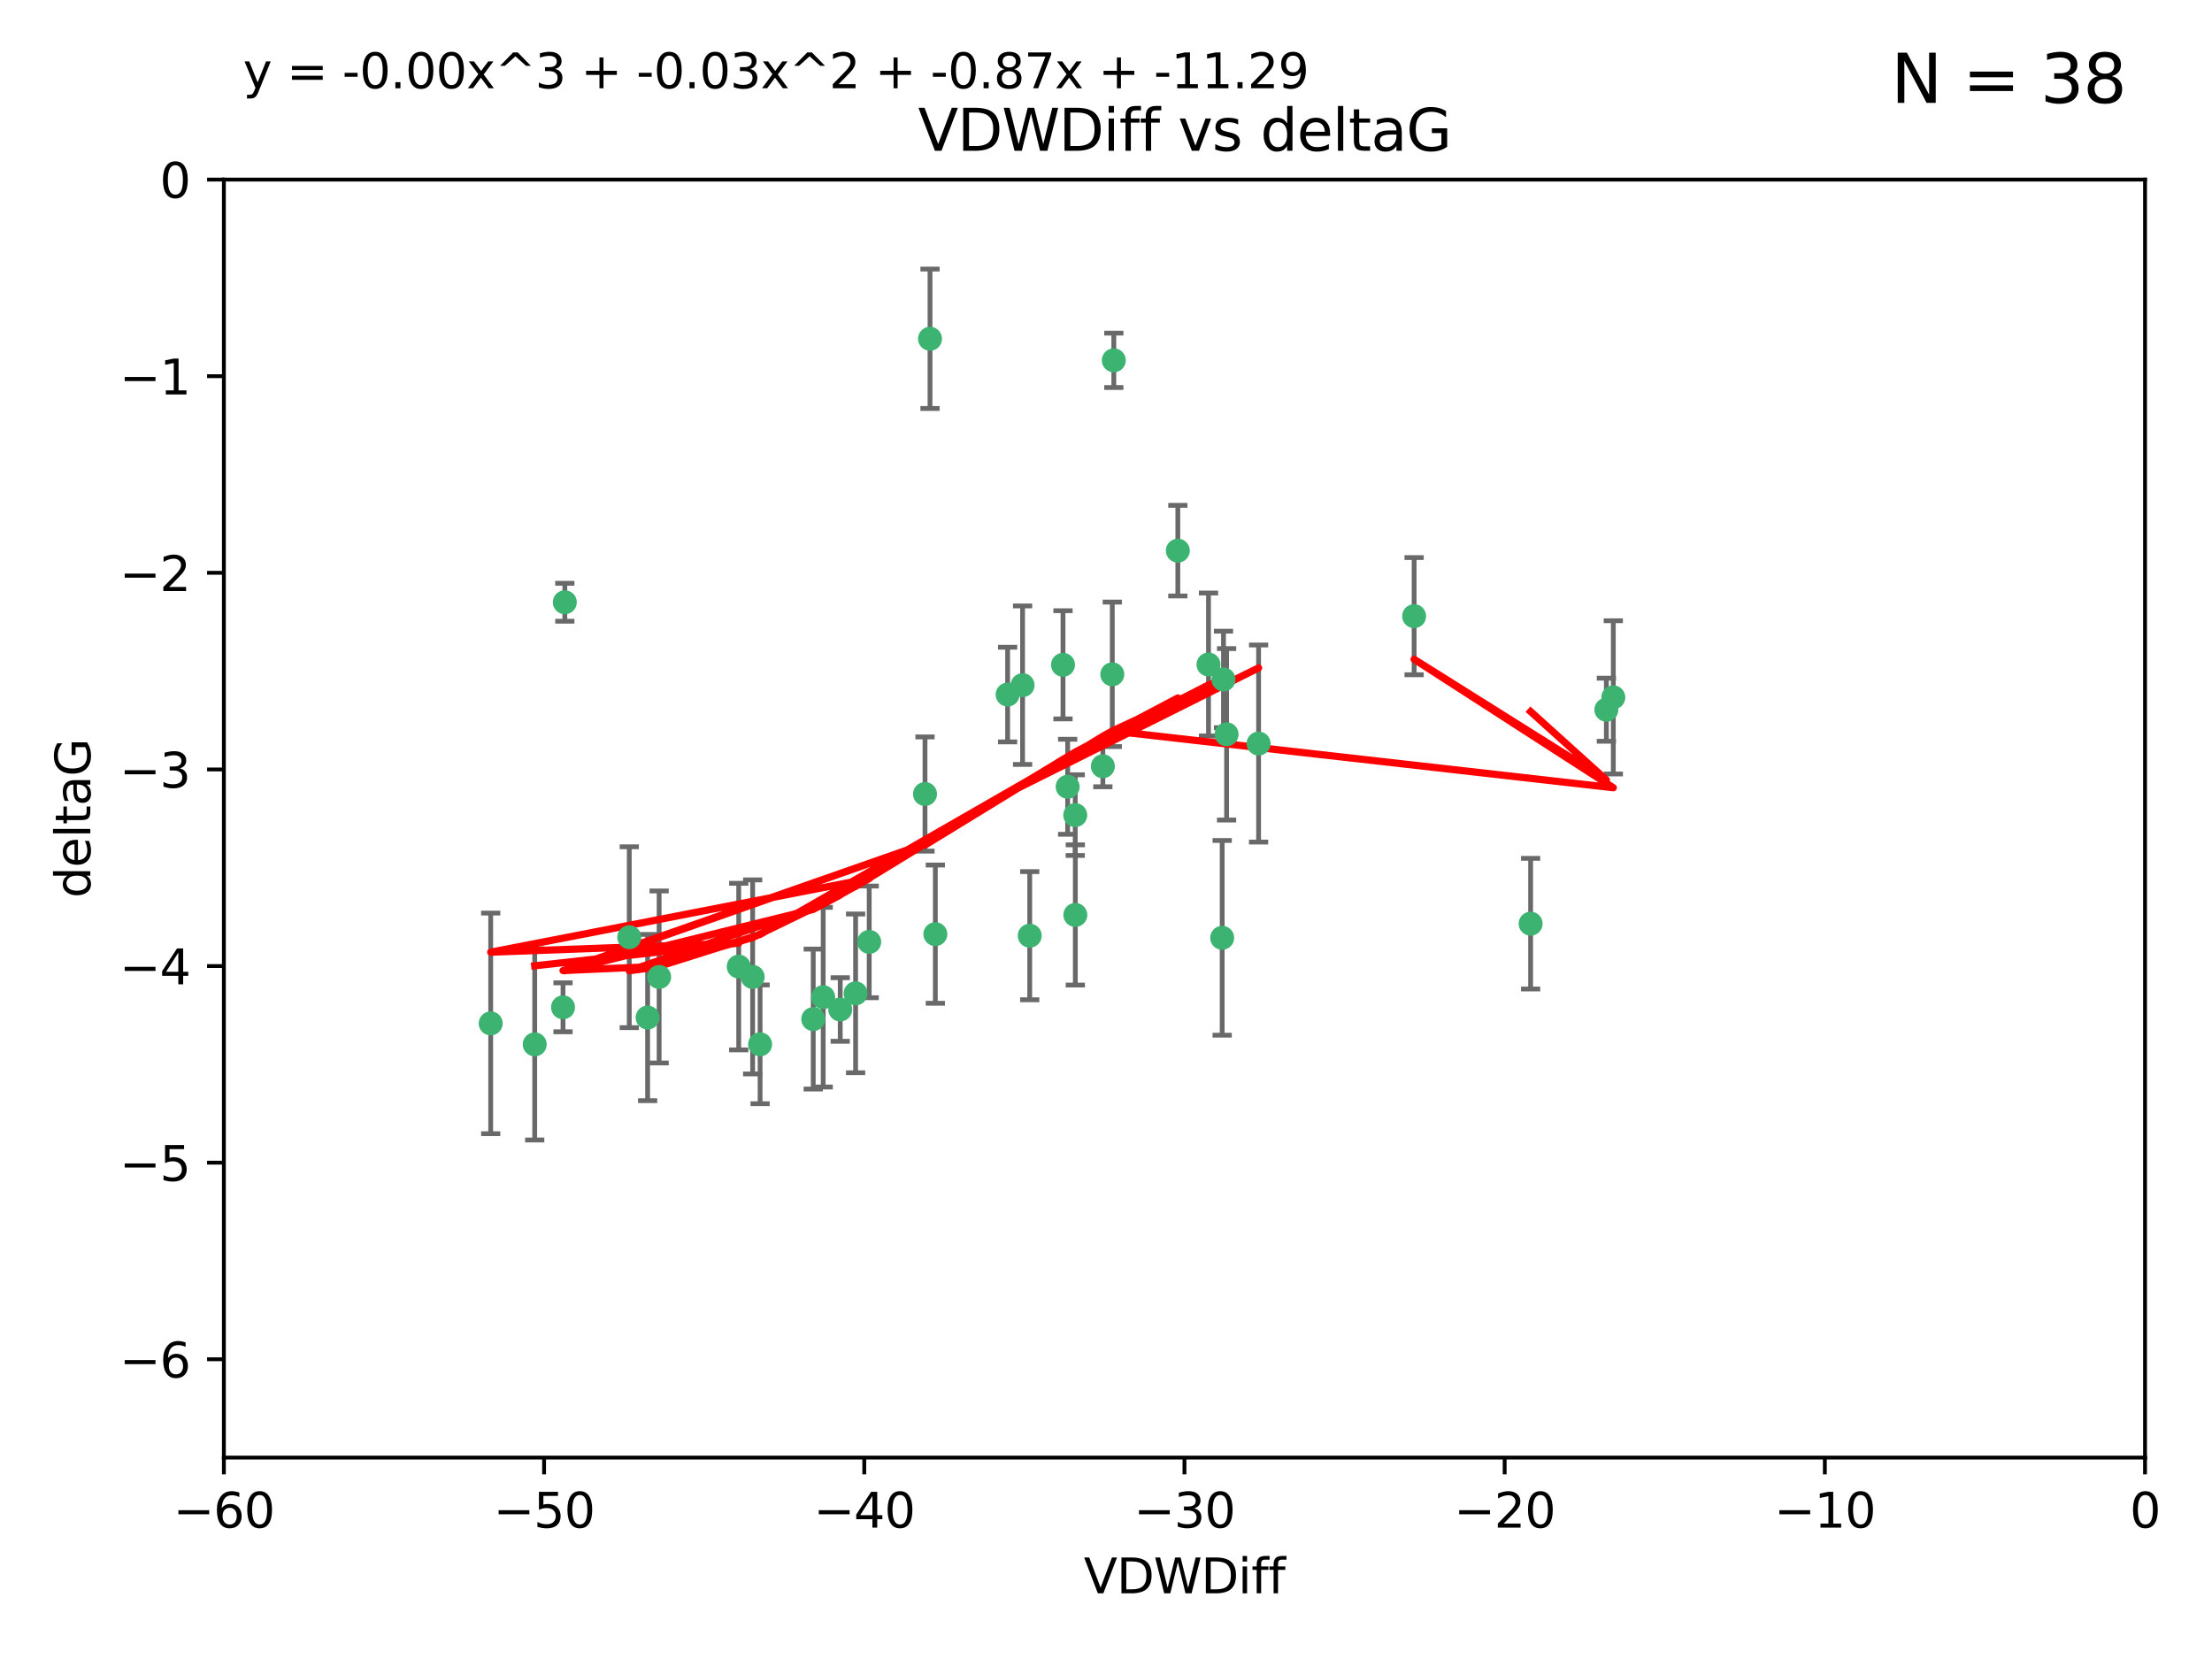 <?xml version="1.0" encoding="utf-8" standalone="no"?>
<!DOCTYPE svg PUBLIC "-//W3C//DTD SVG 1.1//EN"
  "http://www.w3.org/Graphics/SVG/1.1/DTD/svg11.dtd">
<svg xmlns:xlink="http://www.w3.org/1999/xlink" width="460.8pt" height="345.6pt" viewBox="0 0 460.8 345.6" xmlns="http://www.w3.org/2000/svg" version="1.1">
 <defs>
  <style type="text/css">*{stroke-linejoin: round; stroke-linecap: butt}</style>
 </defs>
 <g id="figure_1">
  <g id="patch_1">
   <path d="M 0 345.6 
L 460.8 345.6 
L 460.8 0 
L 0 0 
z
" style="fill: #ffffff"/>
  </g>
  <g id="axes_1">
   <g id="patch_2">
    <path d="M 46.64 303.64 
L 446.85 303.64 
L 446.85 37.411 
L 46.64 37.411 
z
" style="fill: #ffffff"/>
   </g>
   <g id="PathCollection_1">
    <defs>
     <path id="mdff7b73c48" d="M 0 1.118 
C 0.297 1.118 0.581 1 0.791 0.791 
C 1 0.581 1.118 0.297 1.118 0 
C 1.118 -0.297 1 -0.581 0.791 -0.791 
C 0.581 -1 0.297 -1.118 0 -1.118 
C -0.297 -1.118 -0.581 -1 -0.791 -0.791 
C -1 -0.581 -1.118 -0.297 -1.118 0 
C -1.118 0.297 -1 0.581 -0.791 0.791 
C -0.581 1 -0.297 1.118 0 1.118 
z
" style="stroke: #3cb371"/>
    </defs>
    <g clip-path="url(#p45854b9e1e)">
     <use xlink:href="#mdff7b73c48" x="111.391" y="217.561" style="fill: #3cb371; stroke: #3cb371"/>
     <use xlink:href="#mdff7b73c48" x="153.89" y="201.359" style="fill: #3cb371; stroke: #3cb371"/>
     <use xlink:href="#mdff7b73c48" x="102.222" y="213.191" style="fill: #3cb371; stroke: #3cb371"/>
     <use xlink:href="#mdff7b73c48" x="181.071" y="196.215" style="fill: #3cb371; stroke: #3cb371"/>
     <use xlink:href="#mdff7b73c48" x="171.486" y="207.728" style="fill: #3cb371; stroke: #3cb371"/>
     <use xlink:href="#mdff7b73c48" x="131.089" y="195.241" style="fill: #3cb371; stroke: #3cb371"/>
     <use xlink:href="#mdff7b73c48" x="134.911" y="211.974" style="fill: #3cb371; stroke: #3cb371"/>
     <use xlink:href="#mdff7b73c48" x="156.79" y="203.512" style="fill: #3cb371; stroke: #3cb371"/>
     <use xlink:href="#mdff7b73c48" x="175.035" y="210.297" style="fill: #3cb371; stroke: #3cb371"/>
     <use xlink:href="#mdff7b73c48" x="169.413" y="212.292" style="fill: #3cb371; stroke: #3cb371"/>
     <use xlink:href="#mdff7b73c48" x="117.663" y="125.461" style="fill: #3cb371; stroke: #3cb371"/>
     <use xlink:href="#mdff7b73c48" x="193.74" y="70.573" style="fill: #3cb371; stroke: #3cb371"/>
     <use xlink:href="#mdff7b73c48" x="117.288" y="209.842" style="fill: #3cb371; stroke: #3cb371"/>
     <use xlink:href="#mdff7b73c48" x="137.308" y="203.521" style="fill: #3cb371; stroke: #3cb371"/>
     <use xlink:href="#mdff7b73c48" x="158.341" y="217.55" style="fill: #3cb371; stroke: #3cb371"/>
     <use xlink:href="#mdff7b73c48" x="214.511" y="194.921" style="fill: #3cb371; stroke: #3cb371"/>
     <use xlink:href="#mdff7b73c48" x="223.993" y="169.802" style="fill: #3cb371; stroke: #3cb371"/>
     <use xlink:href="#mdff7b73c48" x="178.237" y="206.937" style="fill: #3cb371; stroke: #3cb371"/>
     <use xlink:href="#mdff7b73c48" x="224.011" y="190.598" style="fill: #3cb371; stroke: #3cb371"/>
     <use xlink:href="#mdff7b73c48" x="245.364" y="114.711" style="fill: #3cb371; stroke: #3cb371"/>
     <use xlink:href="#mdff7b73c48" x="209.904" y="144.69" style="fill: #3cb371; stroke: #3cb371"/>
     <use xlink:href="#mdff7b73c48" x="262.187" y="154.893" style="fill: #3cb371; stroke: #3cb371"/>
     <use xlink:href="#mdff7b73c48" x="213.022" y="142.737" style="fill: #3cb371; stroke: #3cb371"/>
     <use xlink:href="#mdff7b73c48" x="232.028" y="75.06" style="fill: #3cb371; stroke: #3cb371"/>
     <use xlink:href="#mdff7b73c48" x="229.746" y="159.625" style="fill: #3cb371; stroke: #3cb371"/>
     <use xlink:href="#mdff7b73c48" x="192.695" y="165.409" style="fill: #3cb371; stroke: #3cb371"/>
     <use xlink:href="#mdff7b73c48" x="194.849" y="194.602" style="fill: #3cb371; stroke: #3cb371"/>
     <use xlink:href="#mdff7b73c48" x="221.442" y="138.495" style="fill: #3cb371; stroke: #3cb371"/>
     <use xlink:href="#mdff7b73c48" x="251.752" y="138.426" style="fill: #3cb371; stroke: #3cb371"/>
     <use xlink:href="#mdff7b73c48" x="255.522" y="152.969" style="fill: #3cb371; stroke: #3cb371"/>
     <use xlink:href="#mdff7b73c48" x="222.412" y="163.898" style="fill: #3cb371; stroke: #3cb371"/>
     <use xlink:href="#mdff7b73c48" x="254.876" y="141.544" style="fill: #3cb371; stroke: #3cb371"/>
     <use xlink:href="#mdff7b73c48" x="254.602" y="195.366" style="fill: #3cb371; stroke: #3cb371"/>
     <use xlink:href="#mdff7b73c48" x="231.711" y="140.472" style="fill: #3cb371; stroke: #3cb371"/>
     <use xlink:href="#mdff7b73c48" x="336.082" y="145.275" style="fill: #3cb371; stroke: #3cb371"/>
     <use xlink:href="#mdff7b73c48" x="294.588" y="128.358" style="fill: #3cb371; stroke: #3cb371"/>
     <use xlink:href="#mdff7b73c48" x="334.635" y="147.846" style="fill: #3cb371; stroke: #3cb371"/>
     <use xlink:href="#mdff7b73c48" x="318.857" y="192.417" style="fill: #3cb371; stroke: #3cb371"/>
    </g>
   </g>
   <g id="matplotlib.axis_1">
    <g id="xtick_1">
     <g id="line2d_1">
      <defs>
       <path id="mc74c82fa85" d="M 0 0 
L 0 3.5 
" style="stroke: #000000; stroke-width: 0.8"/>
      </defs>
      <g>
       <use xlink:href="#mc74c82fa85" x="46.64" y="303.64" style="stroke: #000000; stroke-width: 0.8"/>
      </g>
     </g>
     <g id="text_1">
      <!-- −60 -->
      <g transform="translate(36.088 318.238)scale(0.1 -0.1)">
       <defs>
        <path id="DejaVuSans-2212" d="M 678 2272 
L 4684 2272 
L 4684 1741 
L 678 1741 
L 678 2272 
z
" transform="scale(0.016)"/>
        <path id="DejaVuSans-36" d="M 2113 2584 
Q 1688 2584 1439 2293 
Q 1191 2003 1191 1497 
Q 1191 994 1439 701 
Q 1688 409 2113 409 
Q 2538 409 2786 701 
Q 3034 994 3034 1497 
Q 3034 2003 2786 2293 
Q 2538 2584 2113 2584 
z
M 3366 4563 
L 3366 3988 
Q 3128 4100 2886 4159 
Q 2644 4219 2406 4219 
Q 1781 4219 1451 3797 
Q 1122 3375 1075 2522 
Q 1259 2794 1537 2939 
Q 1816 3084 2150 3084 
Q 2853 3084 3261 2657 
Q 3669 2231 3669 1497 
Q 3669 778 3244 343 
Q 2819 -91 2113 -91 
Q 1303 -91 875 529 
Q 447 1150 447 2328 
Q 447 3434 972 4092 
Q 1497 4750 2381 4750 
Q 2619 4750 2861 4703 
Q 3103 4656 3366 4563 
z
" transform="scale(0.016)"/>
        <path id="DejaVuSans-30" d="M 2034 4250 
Q 1547 4250 1301 3770 
Q 1056 3291 1056 2328 
Q 1056 1369 1301 889 
Q 1547 409 2034 409 
Q 2525 409 2770 889 
Q 3016 1369 3016 2328 
Q 3016 3291 2770 3770 
Q 2525 4250 2034 4250 
z
M 2034 4750 
Q 2819 4750 3233 4129 
Q 3647 3509 3647 2328 
Q 3647 1150 3233 529 
Q 2819 -91 2034 -91 
Q 1250 -91 836 529 
Q 422 1150 422 2328 
Q 422 3509 836 4129 
Q 1250 4750 2034 4750 
z
" transform="scale(0.016)"/>
       </defs>
       <use xlink:href="#DejaVuSans-2212"/>
       <use xlink:href="#DejaVuSans-36" x="83.789"/>
       <use xlink:href="#DejaVuSans-30" x="147.412"/>
      </g>
     </g>
    </g>
    <g id="xtick_2">
     <g id="line2d_2">
      <g>
       <use xlink:href="#mc74c82fa85" x="113.342" y="303.64" style="stroke: #000000; stroke-width: 0.8"/>
      </g>
     </g>
     <g id="text_2">
      <!-- −50 -->
      <g transform="translate(102.789 318.238)scale(0.1 -0.1)">
       <defs>
        <path id="DejaVuSans-35" d="M 691 4666 
L 3169 4666 
L 3169 4134 
L 1269 4134 
L 1269 2991 
Q 1406 3038 1543 3061 
Q 1681 3084 1819 3084 
Q 2600 3084 3056 2656 
Q 3513 2228 3513 1497 
Q 3513 744 3044 326 
Q 2575 -91 1722 -91 
Q 1428 -91 1123 -41 
Q 819 9 494 109 
L 494 744 
Q 775 591 1075 516 
Q 1375 441 1709 441 
Q 2250 441 2565 725 
Q 2881 1009 2881 1497 
Q 2881 1984 2565 2268 
Q 2250 2553 1709 2553 
Q 1456 2553 1204 2497 
Q 953 2441 691 2322 
L 691 4666 
z
" transform="scale(0.016)"/>
       </defs>
       <use xlink:href="#DejaVuSans-2212"/>
       <use xlink:href="#DejaVuSans-35" x="83.789"/>
       <use xlink:href="#DejaVuSans-30" x="147.412"/>
      </g>
     </g>
    </g>
    <g id="xtick_3">
     <g id="line2d_3">
      <g>
       <use xlink:href="#mc74c82fa85" x="180.043" y="303.64" style="stroke: #000000; stroke-width: 0.8"/>
      </g>
     </g>
     <g id="text_3">
      <!-- −40 -->
      <g transform="translate(169.491 318.238)scale(0.1 -0.1)">
       <defs>
        <path id="DejaVuSans-34" d="M 2419 4116 
L 825 1625 
L 2419 1625 
L 2419 4116 
z
M 2253 4666 
L 3047 4666 
L 3047 1625 
L 3713 1625 
L 3713 1100 
L 3047 1100 
L 3047 0 
L 2419 0 
L 2419 1100 
L 313 1100 
L 313 1709 
L 2253 4666 
z
" transform="scale(0.016)"/>
       </defs>
       <use xlink:href="#DejaVuSans-2212"/>
       <use xlink:href="#DejaVuSans-34" x="83.789"/>
       <use xlink:href="#DejaVuSans-30" x="147.412"/>
      </g>
     </g>
    </g>
    <g id="xtick_4">
     <g id="line2d_4">
      <g>
       <use xlink:href="#mc74c82fa85" x="246.745" y="303.64" style="stroke: #000000; stroke-width: 0.8"/>
      </g>
     </g>
     <g id="text_4">
      <!-- −30 -->
      <g transform="translate(236.193 318.238)scale(0.1 -0.1)">
       <defs>
        <path id="DejaVuSans-33" d="M 2597 2516 
Q 3050 2419 3304 2112 
Q 3559 1806 3559 1356 
Q 3559 666 3084 287 
Q 2609 -91 1734 -91 
Q 1441 -91 1130 -33 
Q 819 25 488 141 
L 488 750 
Q 750 597 1062 519 
Q 1375 441 1716 441 
Q 2309 441 2620 675 
Q 2931 909 2931 1356 
Q 2931 1769 2642 2001 
Q 2353 2234 1838 2234 
L 1294 2234 
L 1294 2753 
L 1863 2753 
Q 2328 2753 2575 2939 
Q 2822 3125 2822 3475 
Q 2822 3834 2567 4026 
Q 2313 4219 1838 4219 
Q 1578 4219 1281 4162 
Q 984 4106 628 3988 
L 628 4550 
Q 988 4650 1302 4700 
Q 1616 4750 1894 4750 
Q 2613 4750 3031 4423 
Q 3450 4097 3450 3541 
Q 3450 3153 3228 2886 
Q 3006 2619 2597 2516 
z
" transform="scale(0.016)"/>
       </defs>
       <use xlink:href="#DejaVuSans-2212"/>
       <use xlink:href="#DejaVuSans-33" x="83.789"/>
       <use xlink:href="#DejaVuSans-30" x="147.412"/>
      </g>
     </g>
    </g>
    <g id="xtick_5">
     <g id="line2d_5">
      <g>
       <use xlink:href="#mc74c82fa85" x="313.447" y="303.64" style="stroke: #000000; stroke-width: 0.8"/>
      </g>
     </g>
     <g id="text_5">
      <!-- −20 -->
      <g transform="translate(302.894 318.238)scale(0.1 -0.1)">
       <defs>
        <path id="DejaVuSans-32" d="M 1228 531 
L 3431 531 
L 3431 0 
L 469 0 
L 469 531 
Q 828 903 1448 1529 
Q 2069 2156 2228 2338 
Q 2531 2678 2651 2914 
Q 2772 3150 2772 3378 
Q 2772 3750 2511 3984 
Q 2250 4219 1831 4219 
Q 1534 4219 1204 4116 
Q 875 4013 500 3803 
L 500 4441 
Q 881 4594 1212 4672 
Q 1544 4750 1819 4750 
Q 2544 4750 2975 4387 
Q 3406 4025 3406 3419 
Q 3406 3131 3298 2873 
Q 3191 2616 2906 2266 
Q 2828 2175 2409 1742 
Q 1991 1309 1228 531 
z
" transform="scale(0.016)"/>
       </defs>
       <use xlink:href="#DejaVuSans-2212"/>
       <use xlink:href="#DejaVuSans-32" x="83.789"/>
       <use xlink:href="#DejaVuSans-30" x="147.412"/>
      </g>
     </g>
    </g>
    <g id="xtick_6">
     <g id="line2d_6">
      <g>
       <use xlink:href="#mc74c82fa85" x="380.148" y="303.64" style="stroke: #000000; stroke-width: 0.8"/>
      </g>
     </g>
     <g id="text_6">
      <!-- −10 -->
      <g transform="translate(369.596 318.238)scale(0.1 -0.1)">
       <defs>
        <path id="DejaVuSans-31" d="M 794 531 
L 1825 531 
L 1825 4091 
L 703 3866 
L 703 4441 
L 1819 4666 
L 2450 4666 
L 2450 531 
L 3481 531 
L 3481 0 
L 794 0 
L 794 531 
z
" transform="scale(0.016)"/>
       </defs>
       <use xlink:href="#DejaVuSans-2212"/>
       <use xlink:href="#DejaVuSans-31" x="83.789"/>
       <use xlink:href="#DejaVuSans-30" x="147.412"/>
      </g>
     </g>
    </g>
    <g id="xtick_7">
     <g id="line2d_7">
      <g>
       <use xlink:href="#mc74c82fa85" x="446.85" y="303.64" style="stroke: #000000; stroke-width: 0.8"/>
      </g>
     </g>
     <g id="text_7">
      <!-- 0 -->
      <g transform="translate(443.669 318.238)scale(0.1 -0.1)">
       <use xlink:href="#DejaVuSans-30"/>
      </g>
     </g>
    </g>
    <g id="text_8">
     <!-- VDWDiff -->
     <g transform="translate(225.772 331.917)scale(0.1 -0.1)">
      <defs>
       <path id="DejaVuSans-56" d="M 1831 0 
L 50 4666 
L 709 4666 
L 2188 738 
L 3669 4666 
L 4325 4666 
L 2547 0 
L 1831 0 
z
" transform="scale(0.016)"/>
       <path id="DejaVuSans-44" d="M 1259 4147 
L 1259 519 
L 2022 519 
Q 2988 519 3436 956 
Q 3884 1394 3884 2338 
Q 3884 3275 3436 3711 
Q 2988 4147 2022 4147 
L 1259 4147 
z
M 628 4666 
L 1925 4666 
Q 3281 4666 3915 4102 
Q 4550 3538 4550 2338 
Q 4550 1131 3912 565 
Q 3275 0 1925 0 
L 628 0 
L 628 4666 
z
" transform="scale(0.016)"/>
       <path id="DejaVuSans-57" d="M 213 4666 
L 850 4666 
L 1831 722 
L 2809 4666 
L 3519 4666 
L 4500 722 
L 5478 4666 
L 6119 4666 
L 4947 0 
L 4153 0 
L 3169 4050 
L 2175 0 
L 1381 0 
L 213 4666 
z
" transform="scale(0.016)"/>
       <path id="DejaVuSans-69" d="M 603 3500 
L 1178 3500 
L 1178 0 
L 603 0 
L 603 3500 
z
M 603 4863 
L 1178 4863 
L 1178 4134 
L 603 4134 
L 603 4863 
z
" transform="scale(0.016)"/>
       <path id="DejaVuSans-66" d="M 2375 4863 
L 2375 4384 
L 1825 4384 
Q 1516 4384 1395 4259 
Q 1275 4134 1275 3809 
L 1275 3500 
L 2222 3500 
L 2222 3053 
L 1275 3053 
L 1275 0 
L 697 0 
L 697 3053 
L 147 3053 
L 147 3500 
L 697 3500 
L 697 3744 
Q 697 4328 969 4595 
Q 1241 4863 1831 4863 
L 2375 4863 
z
" transform="scale(0.016)"/>
      </defs>
      <use xlink:href="#DejaVuSans-56"/>
      <use xlink:href="#DejaVuSans-44" x="68.408"/>
      <use xlink:href="#DejaVuSans-57" x="145.41"/>
      <use xlink:href="#DejaVuSans-44" x="244.287"/>
      <use xlink:href="#DejaVuSans-69" x="321.289"/>
      <use xlink:href="#DejaVuSans-66" x="349.072"/>
      <use xlink:href="#DejaVuSans-66" x="384.277"/>
     </g>
    </g>
   </g>
   <g id="matplotlib.axis_2">
    <g id="ytick_1">
     <g id="line2d_8">
      <defs>
       <path id="mf173be13bc" d="M 0 0 
L -3.5 0 
" style="stroke: #000000; stroke-width: 0.8"/>
      </defs>
      <g>
       <use xlink:href="#mf173be13bc" x="46.64" y="283.161" style="stroke: #000000; stroke-width: 0.8"/>
      </g>
     </g>
     <g id="text_9">
      <!-- −6 -->
      <g transform="translate(24.898 286.96)scale(0.1 -0.1)">
       <use xlink:href="#DejaVuSans-2212"/>
       <use xlink:href="#DejaVuSans-36" x="83.789"/>
      </g>
     </g>
    </g>
    <g id="ytick_2">
     <g id="line2d_9">
      <g>
       <use xlink:href="#mf173be13bc" x="46.64" y="242.203" style="stroke: #000000; stroke-width: 0.8"/>
      </g>
     </g>
     <g id="text_10">
      <!-- −5 -->
      <g transform="translate(24.898 246.002)scale(0.1 -0.1)">
       <use xlink:href="#DejaVuSans-2212"/>
       <use xlink:href="#DejaVuSans-35" x="83.789"/>
      </g>
     </g>
    </g>
    <g id="ytick_3">
     <g id="line2d_10">
      <g>
       <use xlink:href="#mf173be13bc" x="46.64" y="201.244" style="stroke: #000000; stroke-width: 0.8"/>
      </g>
     </g>
     <g id="text_11">
      <!-- −4 -->
      <g transform="translate(24.898 205.044)scale(0.1 -0.1)">
       <use xlink:href="#DejaVuSans-2212"/>
       <use xlink:href="#DejaVuSans-34" x="83.789"/>
      </g>
     </g>
    </g>
    <g id="ytick_4">
     <g id="line2d_11">
      <g>
       <use xlink:href="#mf173be13bc" x="46.64" y="160.286" style="stroke: #000000; stroke-width: 0.8"/>
      </g>
     </g>
     <g id="text_12">
      <!-- −3 -->
      <g transform="translate(24.898 164.085)scale(0.1 -0.1)">
       <use xlink:href="#DejaVuSans-2212"/>
       <use xlink:href="#DejaVuSans-33" x="83.789"/>
      </g>
     </g>
    </g>
    <g id="ytick_5">
     <g id="line2d_12">
      <g>
       <use xlink:href="#mf173be13bc" x="46.64" y="119.328" style="stroke: #000000; stroke-width: 0.8"/>
      </g>
     </g>
     <g id="text_13">
      <!-- −2 -->
      <g transform="translate(24.898 123.127)scale(0.1 -0.1)">
       <use xlink:href="#DejaVuSans-2212"/>
       <use xlink:href="#DejaVuSans-32" x="83.789"/>
      </g>
     </g>
    </g>
    <g id="ytick_6">
     <g id="line2d_13">
      <g>
       <use xlink:href="#mf173be13bc" x="46.64" y="78.369" style="stroke: #000000; stroke-width: 0.8"/>
      </g>
     </g>
     <g id="text_14">
      <!-- −1 -->
      <g transform="translate(24.898 82.169)scale(0.1 -0.1)">
       <use xlink:href="#DejaVuSans-2212"/>
       <use xlink:href="#DejaVuSans-31" x="83.789"/>
      </g>
     </g>
    </g>
    <g id="ytick_7">
     <g id="line2d_14">
      <g>
       <use xlink:href="#mf173be13bc" x="46.64" y="37.411" style="stroke: #000000; stroke-width: 0.8"/>
      </g>
     </g>
     <g id="text_15">
      <!-- 0 -->
      <g transform="translate(33.278 41.21)scale(0.1 -0.1)">
       <use xlink:href="#DejaVuSans-30"/>
      </g>
     </g>
    </g>
    <g id="text_16">
     <!-- deltaG -->
     <g transform="translate(18.818 187.064)rotate(-90)scale(0.1 -0.1)">
      <defs>
       <path id="DejaVuSans-64" d="M 2906 2969 
L 2906 4863 
L 3481 4863 
L 3481 0 
L 2906 0 
L 2906 525 
Q 2725 213 2448 61 
Q 2172 -91 1784 -91 
Q 1150 -91 751 415 
Q 353 922 353 1747 
Q 353 2572 751 3078 
Q 1150 3584 1784 3584 
Q 2172 3584 2448 3432 
Q 2725 3281 2906 2969 
z
M 947 1747 
Q 947 1113 1208 752 
Q 1469 391 1925 391 
Q 2381 391 2643 752 
Q 2906 1113 2906 1747 
Q 2906 2381 2643 2742 
Q 2381 3103 1925 3103 
Q 1469 3103 1208 2742 
Q 947 2381 947 1747 
z
" transform="scale(0.016)"/>
       <path id="DejaVuSans-65" d="M 3597 1894 
L 3597 1613 
L 953 1613 
Q 991 1019 1311 708 
Q 1631 397 2203 397 
Q 2534 397 2845 478 
Q 3156 559 3463 722 
L 3463 178 
Q 3153 47 2828 -22 
Q 2503 -91 2169 -91 
Q 1331 -91 842 396 
Q 353 884 353 1716 
Q 353 2575 817 3079 
Q 1281 3584 2069 3584 
Q 2775 3584 3186 3129 
Q 3597 2675 3597 1894 
z
M 3022 2063 
Q 3016 2534 2758 2815 
Q 2500 3097 2075 3097 
Q 1594 3097 1305 2825 
Q 1016 2553 972 2059 
L 3022 2063 
z
" transform="scale(0.016)"/>
       <path id="DejaVuSans-6c" d="M 603 4863 
L 1178 4863 
L 1178 0 
L 603 0 
L 603 4863 
z
" transform="scale(0.016)"/>
       <path id="DejaVuSans-74" d="M 1172 4494 
L 1172 3500 
L 2356 3500 
L 2356 3053 
L 1172 3053 
L 1172 1153 
Q 1172 725 1289 603 
Q 1406 481 1766 481 
L 2356 481 
L 2356 0 
L 1766 0 
Q 1100 0 847 248 
Q 594 497 594 1153 
L 594 3053 
L 172 3053 
L 172 3500 
L 594 3500 
L 594 4494 
L 1172 4494 
z
" transform="scale(0.016)"/>
       <path id="DejaVuSans-61" d="M 2194 1759 
Q 1497 1759 1228 1600 
Q 959 1441 959 1056 
Q 959 750 1161 570 
Q 1363 391 1709 391 
Q 2188 391 2477 730 
Q 2766 1069 2766 1631 
L 2766 1759 
L 2194 1759 
z
M 3341 1997 
L 3341 0 
L 2766 0 
L 2766 531 
Q 2569 213 2275 61 
Q 1981 -91 1556 -91 
Q 1019 -91 701 211 
Q 384 513 384 1019 
Q 384 1609 779 1909 
Q 1175 2209 1959 2209 
L 2766 2209 
L 2766 2266 
Q 2766 2663 2505 2880 
Q 2244 3097 1772 3097 
Q 1472 3097 1187 3025 
Q 903 2953 641 2809 
L 641 3341 
Q 956 3463 1253 3523 
Q 1550 3584 1831 3584 
Q 2591 3584 2966 3190 
Q 3341 2797 3341 1997 
z
" transform="scale(0.016)"/>
       <path id="DejaVuSans-47" d="M 3809 666 
L 3809 1919 
L 2778 1919 
L 2778 2438 
L 4434 2438 
L 4434 434 
Q 4069 175 3628 42 
Q 3188 -91 2688 -91 
Q 1594 -91 976 548 
Q 359 1188 359 2328 
Q 359 3472 976 4111 
Q 1594 4750 2688 4750 
Q 3144 4750 3555 4637 
Q 3966 4525 4313 4306 
L 4313 3634 
Q 3963 3931 3569 4081 
Q 3175 4231 2741 4231 
Q 1884 4231 1454 3753 
Q 1025 3275 1025 2328 
Q 1025 1384 1454 906 
Q 1884 428 2741 428 
Q 3075 428 3337 486 
Q 3600 544 3809 666 
z
" transform="scale(0.016)"/>
      </defs>
      <use xlink:href="#DejaVuSans-64"/>
      <use xlink:href="#DejaVuSans-65" x="63.477"/>
      <use xlink:href="#DejaVuSans-6c" x="125"/>
      <use xlink:href="#DejaVuSans-74" x="152.783"/>
      <use xlink:href="#DejaVuSans-61" x="191.992"/>
      <use xlink:href="#DejaVuSans-47" x="253.271"/>
     </g>
    </g>
   </g>
   <g id="LineCollection_1">
    <path d="M 111.391 237.476 
L 111.391 197.647 
" clip-path="url(#p45854b9e1e)" style="fill: none; stroke: #696969"/>
    <path d="M 153.89 218.714 
L 153.89 184.003 
" clip-path="url(#p45854b9e1e)" style="fill: none; stroke: #696969"/>
    <path d="M 102.222 236.173 
L 102.222 190.209 
" clip-path="url(#p45854b9e1e)" style="fill: none; stroke: #696969"/>
    <path d="M 181.071 207.848 
L 181.071 184.582 
" clip-path="url(#p45854b9e1e)" style="fill: none; stroke: #696969"/>
    <path d="M 171.486 226.443 
L 171.486 189.014 
" clip-path="url(#p45854b9e1e)" style="fill: none; stroke: #696969"/>
    <path d="M 131.089 214.079 
L 131.089 176.403 
" clip-path="url(#p45854b9e1e)" style="fill: none; stroke: #696969"/>
    <path d="M 134.911 229.291 
L 134.911 194.658 
" clip-path="url(#p45854b9e1e)" style="fill: none; stroke: #696969"/>
    <path d="M 156.79 223.723 
L 156.79 183.3 
" clip-path="url(#p45854b9e1e)" style="fill: none; stroke: #696969"/>
    <path d="M 175.035 216.92 
L 175.035 203.674 
" clip-path="url(#p45854b9e1e)" style="fill: none; stroke: #696969"/>
    <path d="M 169.413 226.871 
L 169.413 197.713 
" clip-path="url(#p45854b9e1e)" style="fill: none; stroke: #696969"/>
    <path d="M 117.663 129.41 
L 117.663 121.511 
" clip-path="url(#p45854b9e1e)" style="fill: none; stroke: #696969"/>
    <path d="M 193.74 85.093 
L 193.74 56.052 
" clip-path="url(#p45854b9e1e)" style="fill: none; stroke: #696969"/>
    <path d="M 117.288 214.942 
L 117.288 204.742 
" clip-path="url(#p45854b9e1e)" style="fill: none; stroke: #696969"/>
    <path d="M 137.308 221.437 
L 137.308 185.605 
" clip-path="url(#p45854b9e1e)" style="fill: none; stroke: #696969"/>
    <path d="M 158.341 229.923 
L 158.341 205.176 
" clip-path="url(#p45854b9e1e)" style="fill: none; stroke: #696969"/>
    <path d="M 214.511 208.271 
L 214.511 181.571 
" clip-path="url(#p45854b9e1e)" style="fill: none; stroke: #696969"/>
    <path d="M 223.993 178.203 
L 223.993 161.401 
" clip-path="url(#p45854b9e1e)" style="fill: none; stroke: #696969"/>
    <path d="M 178.237 223.472 
L 178.237 190.402 
" clip-path="url(#p45854b9e1e)" style="fill: none; stroke: #696969"/>
    <path d="M 224.011 205.205 
L 224.011 175.991 
" clip-path="url(#p45854b9e1e)" style="fill: none; stroke: #696969"/>
    <path d="M 245.364 124.149 
L 245.364 105.273 
" clip-path="url(#p45854b9e1e)" style="fill: none; stroke: #696969"/>
    <path d="M 209.904 154.549 
L 209.904 134.832 
" clip-path="url(#p45854b9e1e)" style="fill: none; stroke: #696969"/>
    <path d="M 262.187 175.42 
L 262.187 134.366 
" clip-path="url(#p45854b9e1e)" style="fill: none; stroke: #696969"/>
    <path d="M 213.022 159.244 
L 213.022 126.229 
" clip-path="url(#p45854b9e1e)" style="fill: none; stroke: #696969"/>
    <path d="M 232.028 80.722 
L 232.028 69.397 
" clip-path="url(#p45854b9e1e)" style="fill: none; stroke: #696969"/>
    <path d="M 229.746 163.897 
L 229.746 155.353 
" clip-path="url(#p45854b9e1e)" style="fill: none; stroke: #696969"/>
    <path d="M 192.695 177.304 
L 192.695 153.514 
" clip-path="url(#p45854b9e1e)" style="fill: none; stroke: #696969"/>
    <path d="M 194.849 208.999 
L 194.849 180.205 
" clip-path="url(#p45854b9e1e)" style="fill: none; stroke: #696969"/>
    <path d="M 221.442 149.762 
L 221.442 127.227 
" clip-path="url(#p45854b9e1e)" style="fill: none; stroke: #696969"/>
    <path d="M 251.752 153.316 
L 251.752 123.537 
" clip-path="url(#p45854b9e1e)" style="fill: none; stroke: #696969"/>
    <path d="M 255.522 170.828 
L 255.522 135.11 
" clip-path="url(#p45854b9e1e)" style="fill: none; stroke: #696969"/>
    <path d="M 222.412 173.799 
L 222.412 153.996 
" clip-path="url(#p45854b9e1e)" style="fill: none; stroke: #696969"/>
    <path d="M 254.876 151.597 
L 254.876 131.491 
" clip-path="url(#p45854b9e1e)" style="fill: none; stroke: #696969"/>
    <path d="M 254.602 215.649 
L 254.602 175.082 
" clip-path="url(#p45854b9e1e)" style="fill: none; stroke: #696969"/>
    <path d="M 231.711 155.522 
L 231.711 125.422 
" clip-path="url(#p45854b9e1e)" style="fill: none; stroke: #696969"/>
    <path d="M 336.082 161.24 
L 336.082 129.31 
" clip-path="url(#p45854b9e1e)" style="fill: none; stroke: #696969"/>
    <path d="M 294.588 140.564 
L 294.588 116.153 
" clip-path="url(#p45854b9e1e)" style="fill: none; stroke: #696969"/>
    <path d="M 334.635 154.416 
L 334.635 141.276 
" clip-path="url(#p45854b9e1e)" style="fill: none; stroke: #696969"/>
    <path d="M 318.857 206.028 
L 318.857 178.805 
" clip-path="url(#p45854b9e1e)" style="fill: none; stroke: #696969"/>
   </g>
   <g id="line2d_15">
    <defs>
     <path id="m3732153174" d="M 2 0 
L -2 -0 
" style="stroke: #696969"/>
    </defs>
    <g clip-path="url(#p45854b9e1e)">
     <use xlink:href="#m3732153174" x="111.391" y="237.476" style="fill: #696969; stroke: #696969"/>
     <use xlink:href="#m3732153174" x="153.89" y="218.714" style="fill: #696969; stroke: #696969"/>
     <use xlink:href="#m3732153174" x="102.222" y="236.173" style="fill: #696969; stroke: #696969"/>
     <use xlink:href="#m3732153174" x="181.071" y="207.848" style="fill: #696969; stroke: #696969"/>
     <use xlink:href="#m3732153174" x="171.486" y="226.443" style="fill: #696969; stroke: #696969"/>
     <use xlink:href="#m3732153174" x="131.089" y="214.079" style="fill: #696969; stroke: #696969"/>
     <use xlink:href="#m3732153174" x="134.911" y="229.291" style="fill: #696969; stroke: #696969"/>
     <use xlink:href="#m3732153174" x="156.79" y="223.723" style="fill: #696969; stroke: #696969"/>
     <use xlink:href="#m3732153174" x="175.035" y="216.92" style="fill: #696969; stroke: #696969"/>
     <use xlink:href="#m3732153174" x="169.413" y="226.871" style="fill: #696969; stroke: #696969"/>
     <use xlink:href="#m3732153174" x="117.663" y="129.41" style="fill: #696969; stroke: #696969"/>
     <use xlink:href="#m3732153174" x="193.74" y="85.093" style="fill: #696969; stroke: #696969"/>
     <use xlink:href="#m3732153174" x="117.288" y="214.942" style="fill: #696969; stroke: #696969"/>
     <use xlink:href="#m3732153174" x="137.308" y="221.437" style="fill: #696969; stroke: #696969"/>
     <use xlink:href="#m3732153174" x="158.341" y="229.923" style="fill: #696969; stroke: #696969"/>
     <use xlink:href="#m3732153174" x="214.511" y="208.271" style="fill: #696969; stroke: #696969"/>
     <use xlink:href="#m3732153174" x="223.993" y="178.203" style="fill: #696969; stroke: #696969"/>
     <use xlink:href="#m3732153174" x="178.237" y="223.472" style="fill: #696969; stroke: #696969"/>
     <use xlink:href="#m3732153174" x="224.011" y="205.205" style="fill: #696969; stroke: #696969"/>
     <use xlink:href="#m3732153174" x="245.364" y="124.149" style="fill: #696969; stroke: #696969"/>
     <use xlink:href="#m3732153174" x="209.904" y="154.549" style="fill: #696969; stroke: #696969"/>
     <use xlink:href="#m3732153174" x="262.187" y="175.42" style="fill: #696969; stroke: #696969"/>
     <use xlink:href="#m3732153174" x="213.022" y="159.244" style="fill: #696969; stroke: #696969"/>
     <use xlink:href="#m3732153174" x="232.028" y="80.722" style="fill: #696969; stroke: #696969"/>
     <use xlink:href="#m3732153174" x="229.746" y="163.897" style="fill: #696969; stroke: #696969"/>
     <use xlink:href="#m3732153174" x="192.695" y="177.304" style="fill: #696969; stroke: #696969"/>
     <use xlink:href="#m3732153174" x="194.849" y="208.999" style="fill: #696969; stroke: #696969"/>
     <use xlink:href="#m3732153174" x="221.442" y="149.762" style="fill: #696969; stroke: #696969"/>
     <use xlink:href="#m3732153174" x="251.752" y="153.316" style="fill: #696969; stroke: #696969"/>
     <use xlink:href="#m3732153174" x="255.522" y="170.828" style="fill: #696969; stroke: #696969"/>
     <use xlink:href="#m3732153174" x="222.412" y="173.799" style="fill: #696969; stroke: #696969"/>
     <use xlink:href="#m3732153174" x="254.876" y="151.597" style="fill: #696969; stroke: #696969"/>
     <use xlink:href="#m3732153174" x="254.602" y="215.649" style="fill: #696969; stroke: #696969"/>
     <use xlink:href="#m3732153174" x="231.711" y="155.522" style="fill: #696969; stroke: #696969"/>
     <use xlink:href="#m3732153174" x="336.082" y="161.24" style="fill: #696969; stroke: #696969"/>
     <use xlink:href="#m3732153174" x="294.588" y="140.564" style="fill: #696969; stroke: #696969"/>
     <use xlink:href="#m3732153174" x="334.635" y="154.416" style="fill: #696969; stroke: #696969"/>
     <use xlink:href="#m3732153174" x="318.857" y="206.028" style="fill: #696969; stroke: #696969"/>
    </g>
   </g>
   <g id="line2d_16">
    <g clip-path="url(#p45854b9e1e)">
     <use xlink:href="#m3732153174" x="111.391" y="197.647" style="fill: #696969; stroke: #696969"/>
     <use xlink:href="#m3732153174" x="153.89" y="184.003" style="fill: #696969; stroke: #696969"/>
     <use xlink:href="#m3732153174" x="102.222" y="190.209" style="fill: #696969; stroke: #696969"/>
     <use xlink:href="#m3732153174" x="181.071" y="184.582" style="fill: #696969; stroke: #696969"/>
     <use xlink:href="#m3732153174" x="171.486" y="189.014" style="fill: #696969; stroke: #696969"/>
     <use xlink:href="#m3732153174" x="131.089" y="176.403" style="fill: #696969; stroke: #696969"/>
     <use xlink:href="#m3732153174" x="134.911" y="194.658" style="fill: #696969; stroke: #696969"/>
     <use xlink:href="#m3732153174" x="156.79" y="183.3" style="fill: #696969; stroke: #696969"/>
     <use xlink:href="#m3732153174" x="175.035" y="203.674" style="fill: #696969; stroke: #696969"/>
     <use xlink:href="#m3732153174" x="169.413" y="197.713" style="fill: #696969; stroke: #696969"/>
     <use xlink:href="#m3732153174" x="117.663" y="121.511" style="fill: #696969; stroke: #696969"/>
     <use xlink:href="#m3732153174" x="193.74" y="56.052" style="fill: #696969; stroke: #696969"/>
     <use xlink:href="#m3732153174" x="117.288" y="204.742" style="fill: #696969; stroke: #696969"/>
     <use xlink:href="#m3732153174" x="137.308" y="185.605" style="fill: #696969; stroke: #696969"/>
     <use xlink:href="#m3732153174" x="158.341" y="205.176" style="fill: #696969; stroke: #696969"/>
     <use xlink:href="#m3732153174" x="214.511" y="181.571" style="fill: #696969; stroke: #696969"/>
     <use xlink:href="#m3732153174" x="223.993" y="161.401" style="fill: #696969; stroke: #696969"/>
     <use xlink:href="#m3732153174" x="178.237" y="190.402" style="fill: #696969; stroke: #696969"/>
     <use xlink:href="#m3732153174" x="224.011" y="175.991" style="fill: #696969; stroke: #696969"/>
     <use xlink:href="#m3732153174" x="245.364" y="105.273" style="fill: #696969; stroke: #696969"/>
     <use xlink:href="#m3732153174" x="209.904" y="134.832" style="fill: #696969; stroke: #696969"/>
     <use xlink:href="#m3732153174" x="262.187" y="134.366" style="fill: #696969; stroke: #696969"/>
     <use xlink:href="#m3732153174" x="213.022" y="126.229" style="fill: #696969; stroke: #696969"/>
     <use xlink:href="#m3732153174" x="232.028" y="69.397" style="fill: #696969; stroke: #696969"/>
     <use xlink:href="#m3732153174" x="229.746" y="155.353" style="fill: #696969; stroke: #696969"/>
     <use xlink:href="#m3732153174" x="192.695" y="153.514" style="fill: #696969; stroke: #696969"/>
     <use xlink:href="#m3732153174" x="194.849" y="180.205" style="fill: #696969; stroke: #696969"/>
     <use xlink:href="#m3732153174" x="221.442" y="127.227" style="fill: #696969; stroke: #696969"/>
     <use xlink:href="#m3732153174" x="251.752" y="123.537" style="fill: #696969; stroke: #696969"/>
     <use xlink:href="#m3732153174" x="255.522" y="135.11" style="fill: #696969; stroke: #696969"/>
     <use xlink:href="#m3732153174" x="222.412" y="153.996" style="fill: #696969; stroke: #696969"/>
     <use xlink:href="#m3732153174" x="254.876" y="131.491" style="fill: #696969; stroke: #696969"/>
     <use xlink:href="#m3732153174" x="254.602" y="175.082" style="fill: #696969; stroke: #696969"/>
     <use xlink:href="#m3732153174" x="231.711" y="125.422" style="fill: #696969; stroke: #696969"/>
     <use xlink:href="#m3732153174" x="336.082" y="129.31" style="fill: #696969; stroke: #696969"/>
     <use xlink:href="#m3732153174" x="294.588" y="116.153" style="fill: #696969; stroke: #696969"/>
     <use xlink:href="#m3732153174" x="334.635" y="141.276" style="fill: #696969; stroke: #696969"/>
     <use xlink:href="#m3732153174" x="318.857" y="178.805" style="fill: #696969; stroke: #696969"/>
    </g>
   </g>
   <g id="line2d_17">
    <path d="M 111.391 201.195 
L 153.89 196.467 
L 102.222 198.361 
L 181.071 183.04 
L 171.486 188.361 
L 131.089 202.223 
L 134.911 201.721 
L 156.79 195.314 
L 175.035 186.45 
L 169.413 189.441 
L 117.663 202.228 
L 193.74 175.403 
L 117.288 202.186 
L 137.308 201.303 
L 158.341 194.665 
L 214.511 162.397 
L 223.993 156.671 
L 178.237 184.665 
L 224.011 156.661 
L 245.364 145.396 
L 209.904 165.262 
L 262.187 139.135 
L 213.022 163.319 
L 232.028 152.105 
L 229.746 153.368 
L 192.695 176.051 
L 194.849 174.714 
L 221.442 158.182 
L 251.752 142.686 
L 255.522 141.269 
L 222.412 157.605 
L 254.876 141.501 
L 254.602 141.601 
L 231.711 152.278 
L 336.082 164.096 
L 294.588 137.339 
L 334.635 162.473 
L 318.857 148.233 
" clip-path="url(#p45854b9e1e)" style="fill: none; stroke: #ff0000; stroke-width: 1.5; stroke-linecap: square"/>
   </g>
   <g id="line2d_18">
    <defs>
     <path id="mc412e56e9f" d="M 0 2 
C 0.53 2 1.039 1.789 1.414 1.414 
C 1.789 1.039 2 0.53 2 0 
C 2 -0.53 1.789 -1.039 1.414 -1.414 
C 1.039 -1.789 0.53 -2 0 -2 
C -0.53 -2 -1.039 -1.789 -1.414 -1.414 
C -1.789 -1.039 -2 -0.53 -2 0 
C -2 0.53 -1.789 1.039 -1.414 1.414 
C -1.039 1.789 -0.53 2 0 2 
z
" style="stroke: #3cb371"/>
    </defs>
    <g clip-path="url(#p45854b9e1e)">
     <use xlink:href="#mc412e56e9f" x="111.391" y="217.561" style="fill: #3cb371; stroke: #3cb371"/>
     <use xlink:href="#mc412e56e9f" x="153.89" y="201.359" style="fill: #3cb371; stroke: #3cb371"/>
     <use xlink:href="#mc412e56e9f" x="102.222" y="213.191" style="fill: #3cb371; stroke: #3cb371"/>
     <use xlink:href="#mc412e56e9f" x="181.071" y="196.215" style="fill: #3cb371; stroke: #3cb371"/>
     <use xlink:href="#mc412e56e9f" x="171.486" y="207.728" style="fill: #3cb371; stroke: #3cb371"/>
     <use xlink:href="#mc412e56e9f" x="131.089" y="195.241" style="fill: #3cb371; stroke: #3cb371"/>
     <use xlink:href="#mc412e56e9f" x="134.911" y="211.974" style="fill: #3cb371; stroke: #3cb371"/>
     <use xlink:href="#mc412e56e9f" x="156.79" y="203.512" style="fill: #3cb371; stroke: #3cb371"/>
     <use xlink:href="#mc412e56e9f" x="175.035" y="210.297" style="fill: #3cb371; stroke: #3cb371"/>
     <use xlink:href="#mc412e56e9f" x="169.413" y="212.292" style="fill: #3cb371; stroke: #3cb371"/>
     <use xlink:href="#mc412e56e9f" x="117.663" y="125.461" style="fill: #3cb371; stroke: #3cb371"/>
     <use xlink:href="#mc412e56e9f" x="193.74" y="70.573" style="fill: #3cb371; stroke: #3cb371"/>
     <use xlink:href="#mc412e56e9f" x="117.288" y="209.842" style="fill: #3cb371; stroke: #3cb371"/>
     <use xlink:href="#mc412e56e9f" x="137.308" y="203.521" style="fill: #3cb371; stroke: #3cb371"/>
     <use xlink:href="#mc412e56e9f" x="158.341" y="217.55" style="fill: #3cb371; stroke: #3cb371"/>
     <use xlink:href="#mc412e56e9f" x="214.511" y="194.921" style="fill: #3cb371; stroke: #3cb371"/>
     <use xlink:href="#mc412e56e9f" x="223.993" y="169.802" style="fill: #3cb371; stroke: #3cb371"/>
     <use xlink:href="#mc412e56e9f" x="178.237" y="206.937" style="fill: #3cb371; stroke: #3cb371"/>
     <use xlink:href="#mc412e56e9f" x="224.011" y="190.598" style="fill: #3cb371; stroke: #3cb371"/>
     <use xlink:href="#mc412e56e9f" x="245.364" y="114.711" style="fill: #3cb371; stroke: #3cb371"/>
     <use xlink:href="#mc412e56e9f" x="209.904" y="144.69" style="fill: #3cb371; stroke: #3cb371"/>
     <use xlink:href="#mc412e56e9f" x="262.187" y="154.893" style="fill: #3cb371; stroke: #3cb371"/>
     <use xlink:href="#mc412e56e9f" x="213.022" y="142.737" style="fill: #3cb371; stroke: #3cb371"/>
     <use xlink:href="#mc412e56e9f" x="232.028" y="75.06" style="fill: #3cb371; stroke: #3cb371"/>
     <use xlink:href="#mc412e56e9f" x="229.746" y="159.625" style="fill: #3cb371; stroke: #3cb371"/>
     <use xlink:href="#mc412e56e9f" x="192.695" y="165.409" style="fill: #3cb371; stroke: #3cb371"/>
     <use xlink:href="#mc412e56e9f" x="194.849" y="194.602" style="fill: #3cb371; stroke: #3cb371"/>
     <use xlink:href="#mc412e56e9f" x="221.442" y="138.495" style="fill: #3cb371; stroke: #3cb371"/>
     <use xlink:href="#mc412e56e9f" x="251.752" y="138.426" style="fill: #3cb371; stroke: #3cb371"/>
     <use xlink:href="#mc412e56e9f" x="255.522" y="152.969" style="fill: #3cb371; stroke: #3cb371"/>
     <use xlink:href="#mc412e56e9f" x="222.412" y="163.898" style="fill: #3cb371; stroke: #3cb371"/>
     <use xlink:href="#mc412e56e9f" x="254.876" y="141.544" style="fill: #3cb371; stroke: #3cb371"/>
     <use xlink:href="#mc412e56e9f" x="254.602" y="195.366" style="fill: #3cb371; stroke: #3cb371"/>
     <use xlink:href="#mc412e56e9f" x="231.711" y="140.472" style="fill: #3cb371; stroke: #3cb371"/>
     <use xlink:href="#mc412e56e9f" x="336.082" y="145.275" style="fill: #3cb371; stroke: #3cb371"/>
     <use xlink:href="#mc412e56e9f" x="294.588" y="128.358" style="fill: #3cb371; stroke: #3cb371"/>
     <use xlink:href="#mc412e56e9f" x="334.635" y="147.846" style="fill: #3cb371; stroke: #3cb371"/>
     <use xlink:href="#mc412e56e9f" x="318.857" y="192.417" style="fill: #3cb371; stroke: #3cb371"/>
    </g>
   </g>
   <g id="patch_3">
    <path d="M 46.64 303.64 
L 46.64 37.411 
" style="fill: none; stroke: #000000; stroke-width: 0.8; stroke-linejoin: miter; stroke-linecap: square"/>
   </g>
   <g id="patch_4">
    <path d="M 446.85 303.64 
L 446.85 37.411 
" style="fill: none; stroke: #000000; stroke-width: 0.8; stroke-linejoin: miter; stroke-linecap: square"/>
   </g>
   <g id="patch_5">
    <path d="M 46.64 303.64 
L 446.85 303.64 
" style="fill: none; stroke: #000000; stroke-width: 0.8; stroke-linejoin: miter; stroke-linecap: square"/>
   </g>
   <g id="patch_6">
    <path d="M 46.64 37.411 
L 446.85 37.411 
" style="fill: none; stroke: #000000; stroke-width: 0.8; stroke-linejoin: miter; stroke-linecap: square"/>
   </g>
   <g id="text_17">
    <!-- N = 38 -->
    <g transform="translate(393.929 21.426)scale(0.14 -0.14)">
     <defs>
      <path id="DejaVuSans-4e" d="M 628 4666 
L 1478 4666 
L 3547 763 
L 3547 4666 
L 4159 4666 
L 4159 0 
L 3309 0 
L 1241 3903 
L 1241 0 
L 628 0 
L 628 4666 
z
" transform="scale(0.016)"/>
      <path id="DejaVuSans-20" transform="scale(0.016)"/>
      <path id="DejaVuSans-3d" d="M 678 2906 
L 4684 2906 
L 4684 2381 
L 678 2381 
L 678 2906 
z
M 678 1631 
L 4684 1631 
L 4684 1100 
L 678 1100 
L 678 1631 
z
" transform="scale(0.016)"/>
      <path id="DejaVuSans-38" d="M 2034 2216 
Q 1584 2216 1326 1975 
Q 1069 1734 1069 1313 
Q 1069 891 1326 650 
Q 1584 409 2034 409 
Q 2484 409 2743 651 
Q 3003 894 3003 1313 
Q 3003 1734 2745 1975 
Q 2488 2216 2034 2216 
z
M 1403 2484 
Q 997 2584 770 2862 
Q 544 3141 544 3541 
Q 544 4100 942 4425 
Q 1341 4750 2034 4750 
Q 2731 4750 3128 4425 
Q 3525 4100 3525 3541 
Q 3525 3141 3298 2862 
Q 3072 2584 2669 2484 
Q 3125 2378 3379 2068 
Q 3634 1759 3634 1313 
Q 3634 634 3220 271 
Q 2806 -91 2034 -91 
Q 1263 -91 848 271 
Q 434 634 434 1313 
Q 434 1759 690 2068 
Q 947 2378 1403 2484 
z
M 1172 3481 
Q 1172 3119 1398 2916 
Q 1625 2713 2034 2713 
Q 2441 2713 2670 2916 
Q 2900 3119 2900 3481 
Q 2900 3844 2670 4047 
Q 2441 4250 2034 4250 
Q 1625 4250 1398 4047 
Q 1172 3844 1172 3481 
z
" transform="scale(0.016)"/>
     </defs>
     <use xlink:href="#DejaVuSans-4e"/>
     <use xlink:href="#DejaVuSans-20" x="74.805"/>
     <use xlink:href="#DejaVuSans-3d" x="106.592"/>
     <use xlink:href="#DejaVuSans-20" x="190.381"/>
     <use xlink:href="#DejaVuSans-33" x="222.168"/>
     <use xlink:href="#DejaVuSans-38" x="285.791"/>
    </g>
   </g>
   <g id="text_18">
    <!-- y = -0.00x^3 + -0.03x^2 + -0.87x + -11.29 -->
    <g transform="translate(50.642 18.387)scale(0.1 -0.1)">
     <defs>
      <path id="DejaVuSans-79" d="M 2059 -325 
Q 1816 -950 1584 -1140 
Q 1353 -1331 966 -1331 
L 506 -1331 
L 506 -850 
L 844 -850 
Q 1081 -850 1212 -737 
Q 1344 -625 1503 -206 
L 1606 56 
L 191 3500 
L 800 3500 
L 1894 763 
L 2988 3500 
L 3597 3500 
L 2059 -325 
z
" transform="scale(0.016)"/>
      <path id="DejaVuSans-2d" d="M 313 2009 
L 1997 2009 
L 1997 1497 
L 313 1497 
L 313 2009 
z
" transform="scale(0.016)"/>
      <path id="DejaVuSans-2e" d="M 684 794 
L 1344 794 
L 1344 0 
L 684 0 
L 684 794 
z
" transform="scale(0.016)"/>
      <path id="DejaVuSans-78" d="M 3513 3500 
L 2247 1797 
L 3578 0 
L 2900 0 
L 1881 1375 
L 863 0 
L 184 0 
L 1544 1831 
L 300 3500 
L 978 3500 
L 1906 2253 
L 2834 3500 
L 3513 3500 
z
" transform="scale(0.016)"/>
      <path id="DejaVuSans-5e" d="M 2988 4666 
L 4684 2925 
L 4056 2925 
L 2681 4159 
L 1306 2925 
L 678 2925 
L 2375 4666 
L 2988 4666 
z
" transform="scale(0.016)"/>
      <path id="DejaVuSans-2b" d="M 2944 4013 
L 2944 2272 
L 4684 2272 
L 4684 1741 
L 2944 1741 
L 2944 0 
L 2419 0 
L 2419 1741 
L 678 1741 
L 678 2272 
L 2419 2272 
L 2419 4013 
L 2944 4013 
z
" transform="scale(0.016)"/>
      <path id="DejaVuSans-37" d="M 525 4666 
L 3525 4666 
L 3525 4397 
L 1831 0 
L 1172 0 
L 2766 4134 
L 525 4134 
L 525 4666 
z
" transform="scale(0.016)"/>
      <path id="DejaVuSans-39" d="M 703 97 
L 703 672 
Q 941 559 1184 500 
Q 1428 441 1663 441 
Q 2288 441 2617 861 
Q 2947 1281 2994 2138 
Q 2813 1869 2534 1725 
Q 2256 1581 1919 1581 
Q 1219 1581 811 2004 
Q 403 2428 403 3163 
Q 403 3881 828 4315 
Q 1253 4750 1959 4750 
Q 2769 4750 3195 4129 
Q 3622 3509 3622 2328 
Q 3622 1225 3098 567 
Q 2575 -91 1691 -91 
Q 1453 -91 1209 -44 
Q 966 3 703 97 
z
M 1959 2075 
Q 2384 2075 2632 2365 
Q 2881 2656 2881 3163 
Q 2881 3666 2632 3958 
Q 2384 4250 1959 4250 
Q 1534 4250 1286 3958 
Q 1038 3666 1038 3163 
Q 1038 2656 1286 2365 
Q 1534 2075 1959 2075 
z
" transform="scale(0.016)"/>
     </defs>
     <use xlink:href="#DejaVuSans-79"/>
     <use xlink:href="#DejaVuSans-20" x="59.18"/>
     <use xlink:href="#DejaVuSans-3d" x="90.967"/>
     <use xlink:href="#DejaVuSans-20" x="174.756"/>
     <use xlink:href="#DejaVuSans-2d" x="206.543"/>
     <use xlink:href="#DejaVuSans-30" x="242.627"/>
     <use xlink:href="#DejaVuSans-2e" x="306.25"/>
     <use xlink:href="#DejaVuSans-30" x="338.037"/>
     <use xlink:href="#DejaVuSans-30" x="401.66"/>
     <use xlink:href="#DejaVuSans-78" x="465.283"/>
     <use xlink:href="#DejaVuSans-5e" x="524.463"/>
     <use xlink:href="#DejaVuSans-33" x="608.252"/>
     <use xlink:href="#DejaVuSans-20" x="671.875"/>
     <use xlink:href="#DejaVuSans-2b" x="703.662"/>
     <use xlink:href="#DejaVuSans-20" x="787.451"/>
     <use xlink:href="#DejaVuSans-2d" x="819.238"/>
     <use xlink:href="#DejaVuSans-30" x="855.322"/>
     <use xlink:href="#DejaVuSans-2e" x="918.945"/>
     <use xlink:href="#DejaVuSans-30" x="950.732"/>
     <use xlink:href="#DejaVuSans-33" x="1014.355"/>
     <use xlink:href="#DejaVuSans-78" x="1077.979"/>
     <use xlink:href="#DejaVuSans-5e" x="1137.158"/>
     <use xlink:href="#DejaVuSans-32" x="1220.947"/>
     <use xlink:href="#DejaVuSans-20" x="1284.57"/>
     <use xlink:href="#DejaVuSans-2b" x="1316.357"/>
     <use xlink:href="#DejaVuSans-20" x="1400.146"/>
     <use xlink:href="#DejaVuSans-2d" x="1431.934"/>
     <use xlink:href="#DejaVuSans-30" x="1468.018"/>
     <use xlink:href="#DejaVuSans-2e" x="1531.641"/>
     <use xlink:href="#DejaVuSans-38" x="1563.428"/>
     <use xlink:href="#DejaVuSans-37" x="1627.051"/>
     <use xlink:href="#DejaVuSans-78" x="1690.674"/>
     <use xlink:href="#DejaVuSans-20" x="1749.854"/>
     <use xlink:href="#DejaVuSans-2b" x="1781.641"/>
     <use xlink:href="#DejaVuSans-20" x="1865.43"/>
     <use xlink:href="#DejaVuSans-2d" x="1897.217"/>
     <use xlink:href="#DejaVuSans-31" x="1933.301"/>
     <use xlink:href="#DejaVuSans-31" x="1996.924"/>
     <use xlink:href="#DejaVuSans-2e" x="2060.547"/>
     <use xlink:href="#DejaVuSans-32" x="2092.334"/>
     <use xlink:href="#DejaVuSans-39" x="2155.957"/>
    </g>
   </g>
   <g id="text_19">
    <!-- VDWDiff vs deltaG -->
    <g transform="translate(191.24 31.411)scale(0.12 -0.12)">
     <defs>
      <path id="DejaVuSans-76" d="M 191 3500 
L 800 3500 
L 1894 563 
L 2988 3500 
L 3597 3500 
L 2284 0 
L 1503 0 
L 191 3500 
z
" transform="scale(0.016)"/>
      <path id="DejaVuSans-73" d="M 2834 3397 
L 2834 2853 
Q 2591 2978 2328 3040 
Q 2066 3103 1784 3103 
Q 1356 3103 1142 2972 
Q 928 2841 928 2578 
Q 928 2378 1081 2264 
Q 1234 2150 1697 2047 
L 1894 2003 
Q 2506 1872 2764 1633 
Q 3022 1394 3022 966 
Q 3022 478 2636 193 
Q 2250 -91 1575 -91 
Q 1294 -91 989 -36 
Q 684 19 347 128 
L 347 722 
Q 666 556 975 473 
Q 1284 391 1588 391 
Q 1994 391 2212 530 
Q 2431 669 2431 922 
Q 2431 1156 2273 1281 
Q 2116 1406 1581 1522 
L 1381 1569 
Q 847 1681 609 1914 
Q 372 2147 372 2553 
Q 372 3047 722 3315 
Q 1072 3584 1716 3584 
Q 2034 3584 2315 3537 
Q 2597 3491 2834 3397 
z
" transform="scale(0.016)"/>
     </defs>
     <use xlink:href="#DejaVuSans-56"/>
     <use xlink:href="#DejaVuSans-44" x="68.408"/>
     <use xlink:href="#DejaVuSans-57" x="145.41"/>
     <use xlink:href="#DejaVuSans-44" x="244.287"/>
     <use xlink:href="#DejaVuSans-69" x="321.289"/>
     <use xlink:href="#DejaVuSans-66" x="349.072"/>
     <use xlink:href="#DejaVuSans-66" x="384.277"/>
     <use xlink:href="#DejaVuSans-20" x="419.482"/>
     <use xlink:href="#DejaVuSans-76" x="451.27"/>
     <use xlink:href="#DejaVuSans-73" x="510.449"/>
     <use xlink:href="#DejaVuSans-20" x="562.549"/>
     <use xlink:href="#DejaVuSans-64" x="594.336"/>
     <use xlink:href="#DejaVuSans-65" x="657.812"/>
     <use xlink:href="#DejaVuSans-6c" x="719.336"/>
     <use xlink:href="#DejaVuSans-74" x="747.119"/>
     <use xlink:href="#DejaVuSans-61" x="786.328"/>
     <use xlink:href="#DejaVuSans-47" x="847.607"/>
    </g>
   </g>
  </g>
 </g>
 <defs>
  <clipPath id="p45854b9e1e">
   <rect x="46.64" y="37.411" width="400.21" height="266.229"/>
  </clipPath>
 </defs>
</svg>

